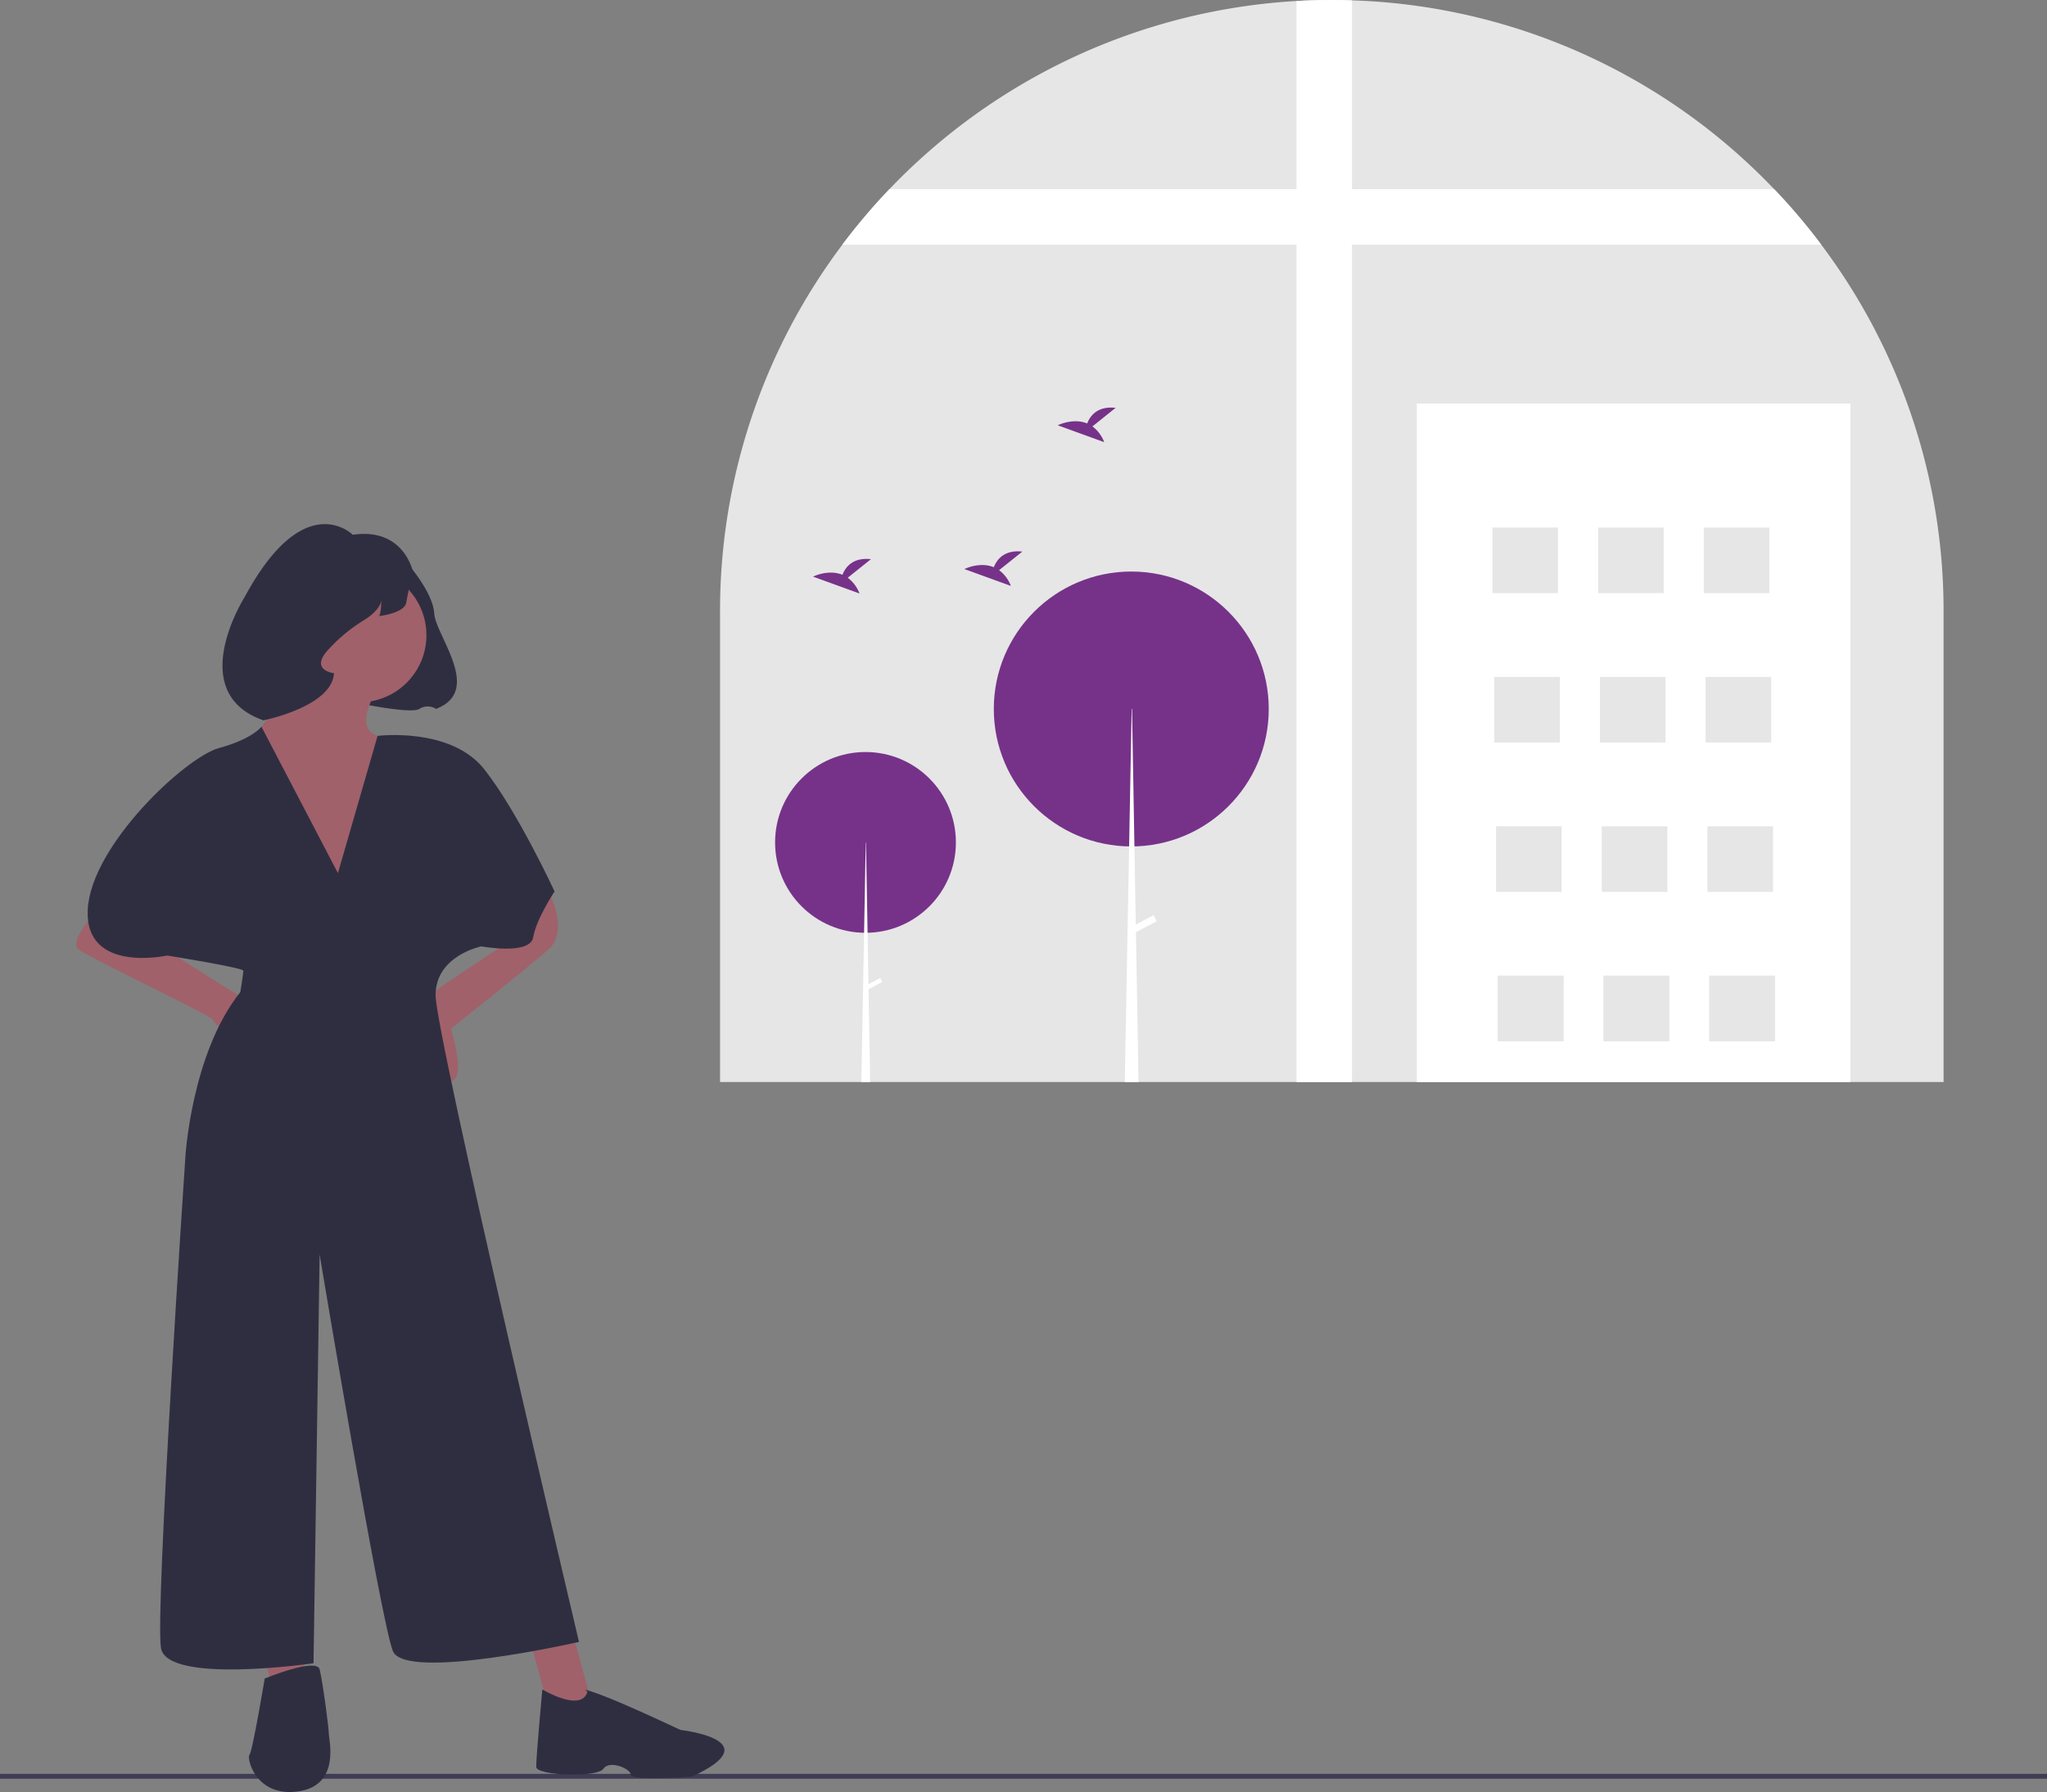 <svg id="eff45866-e19f-4ee8-a102-cbde9b03ed91" data-name="Layer 1" xmlns="http://www.w3.org/2000/svg" width="840.5" height="735.953" viewBox="0 0 840.5 735.953"><rect x="0" y="0" width="840.5" height="735.953" fill="#808080" stroke="none"/><rect y="728.492" width="840.5" height="2" fill="#3f3d56"/><path d="M977.787,333.217v193.18h-502.38v-193.18a249.991,249.991,0,0,1,50.23-150.72,251.155,251.155,0,0,1,186.46-100.06q7.185-.42,14.5-.41c2.77,0,5.54.04,8.28.14a250.354,250.354,0,0,1,169.33,73.43c1.36,1.36,2.69,2.73,4.03,4.11a253.053,253.053,0,0,1,19.32,22.79A250.056,250.056,0,0,1,977.787,333.217Z" transform="translate(-179.75 -82.024)" fill="#e6e6e6"/><path d="M734.881,82.169v444.226H712.092V82.438q7.194-.419,14.502-.414C729.37,82.024,732.136,82.065,734.881,82.169Z" transform="translate(-179.75 -82.024)" fill="#fff"/><path d="M927.555,182.499H525.632a251.944,251.944,0,0,1,19.318-22.788H908.237A251.944,251.944,0,0,1,927.555,182.499Z" transform="translate(-179.75 -82.024)" fill="#fff"/><rect x="581.747" y="165.733" width="178.05" height="278.64" fill="#fff"/><rect x="612.793" y="216.656" width="26.932" height="26.932" fill="#e6e6e6"/><rect x="656.184" y="216.656" width="26.932" height="26.932" fill="#e6e6e6"/><rect x="699.574" y="216.656" width="26.932" height="26.932" fill="#e6e6e6"/><rect x="613.541" y="278.001" width="26.932" height="26.932" fill="#e6e6e6"/><rect x="656.932" y="278.001" width="26.932" height="26.932" fill="#e6e6e6"/><rect x="700.322" y="278.001" width="26.932" height="26.932" fill="#e6e6e6"/><rect x="614.289" y="339.347" width="26.932" height="26.932" fill="#e6e6e6"/><rect x="657.68" y="339.347" width="26.932" height="26.932" fill="#e6e6e6"/><rect x="701.071" y="339.347" width="26.932" height="26.932" fill="#e6e6e6"/><rect x="615.037" y="400.692" width="26.932" height="26.932" fill="#e6e6e6"/><rect x="658.428" y="400.692" width="26.932" height="26.932" fill="#e6e6e6"/><rect x="701.819" y="400.692" width="26.932" height="26.932" fill="#e6e6e6"/><rect x="615.037" y="400.692" width="26.932" height="26.932" fill="#e6e6e6"/><rect x="658.428" y="400.692" width="26.932" height="26.932" fill="#e6e6e6"/><rect x="701.819" y="400.692" width="26.932" height="26.932" fill="#e6e6e6"/><circle cx="355.372" cy="345.962" r="37.119" fill="#763289"/><polygon points="357.287 444.373 353.667 444.373 354.797 383.073 355.477 345.963 355.577 345.963 356.227 383.073 356.587 404.183 356.627 406.233 357.287 444.373" fill="#fff"/><rect x="537.569" y="482.644" width="1.836" height="6.934" transform="translate(538.018 -298.857) rotate(62.234)" fill="#fff"/><circle cx="464.502" cy="291.166" r="56.446" fill="#763289"/><polygon points="467.487 444.373 461.837 444.373 463.007 380.763 463.617 347.603 464.657 291.163 464.817 291.163 465.797 347.593 466.357 379.703 466.417 382.823 467.487 444.373" fill="#fff"/><rect x="647.973" y="456.309" width="2.791" height="10.545" transform="translate(575.538 -410.074) rotate(62.234)" fill="#fff"/><path d="M527.829,319.29l9.536-7.627c-7.408-.817-10.451,3.223-11.697,6.42-5.787-2.403-12.087.746-12.087.746l19.079,6.926A14.437,14.437,0,0,0,527.829,319.29Z" transform="translate(-179.75 -82.024)" fill="#763289"/><path d="M628.304,257.14l9.536-7.627c-7.408-.817-10.451,3.223-11.697,6.42-5.787-2.403-12.087.746-12.087.746l19.079,6.926A14.437,14.437,0,0,0,628.304,257.14Z" transform="translate(-179.75 -82.024)" fill="#763289"/><path d="M589.979,316.183l9.536-7.627c-7.408-.817-10.451,3.223-11.697,6.42-5.787-2.403-12.087.746-12.087.746l19.079,6.926A14.437,14.437,0,0,0,589.979,316.183Z" transform="translate(-179.75 -82.024)" fill="#763289"/><path d="M325.545,370.514s22.962,4.917,26.39,2.632a6.45,6.45,0,0,1,6.856,0c19.426-7.428-.178-30.079-.749-39.221s-11.998-21.712-11.998-21.712Z" transform="translate(-179.75 -82.024)" fill="#2f2e41"/><path d="M304.726,349.151c0,12.528-25.057,40.091-25.057,40.091l47.608,73.918s18.793-75.171,7.517-78.929,1.253-21.298,1.253-21.298Z" transform="translate(-179.75 -82.024)" fill="#a0616a"/><path d="M249.601,473.183l33.827,21.298-8.77,13.781s-7.517-6.264-7.517-7.517-50.114-25.057-55.125-28.815,11.276-20.046,11.276-20.046Z" transform="translate(-179.75 -82.024)" fill="#a0616a"/><path d="M384.462,471.513s-33.381,21.715-34.633,24.22,8.77,31.321,15.177,30.22-.143-21.45-.143-21.45,30.068-23.804,40.091-32.574-2.506-28.815-2.506-28.815Z" transform="translate(-179.75 -82.024)" fill="#a0616a"/><polygon points="217.932 674.792 225.493 702.224 243.47 701.475 234.218 667.276 217.932 674.792" fill="#a0616a"/><polygon points="106.183 669.291 112.447 696.853 124.976 696.853 124.976 669.291 106.183 669.291" fill="#a0616a"/><circle cx="147.527" cy="260.863" r="27.563" fill="#a0616a"/><path d="M287.103,380.473s-3.676,5.011-17.457,8.769-52.62,40.091-53.872,66.401,32.574,18.793,32.574,18.793,31.321,5.011,31.321,6.264-1.253,8.77-1.253,8.77c-20.046,25.057-22.551,67.654-22.551,67.654s-12.528,186.674-10.023,201.708,62.642,6.264,62.642,6.264L310.99,597.214S336.047,747.556,341.058,760.084s76.424-3.759,76.424-3.759-58.884-249.316-58.884-265.603,18.793-20.046,18.793-20.046,20.045,3.759,21.298-3.759,8.77-18.793,8.77-18.793-15.034-32.574-28.815-50.114S334.794,384.231,334.794,384.231l-16.287,56.378Z" transform="translate(-179.75 -82.024)" fill="#2f2e41"/><path d="M402.434,775.841s-2.584,27.877-2.506,31.838c.07,3.535,25.07,4.508,27.576.749s11.276,0,11.276,2.506,25.057.736,25.057.736c32.574-15.034-4.662-19.182-4.662-19.182s-22.187-10.474-32.209-14.232-5.992-1.498-5.992-1.498C418.467,785.527,402.434,775.841,402.434,775.841Z" transform="translate(-179.75 -82.024)" fill="#2f2e41"/><path d="M282.175,802.681c-1.253,1.253,2.506,17.54,20.046,15.034s12.528-21.298,12.528-23.804-2.506-21.298-3.759-26.31-22.551,3.759-22.551,3.759S283.427,801.428,282.175,802.681Z" transform="translate(-179.75 -82.024)" fill="#2f2e41"/><path d="M349.443,317.355A93.126,93.126,0,0,0,346.586,329.354c-.571,4.571-11.427,5.714-11.427,5.714,1.143,0,1.143-6.856,1.143-6.856,0,3.999-6.285,7.999-6.285,7.999A67.492,67.492,0,0,0,314.59,348.78c-7.999,8.57,2.285,9.713,2.285,9.713-.771,13.774-28.968,19.356-28.968,19.356-32.567-11.427-7.757-50.526-7.757-50.526,24.568-45.709,44.439-25.68,44.439-25.68C346.015,298.501,349.443,317.355,349.443,317.355Z" transform="translate(-179.75 -82.024)" fill="#2f2e41"/></svg>